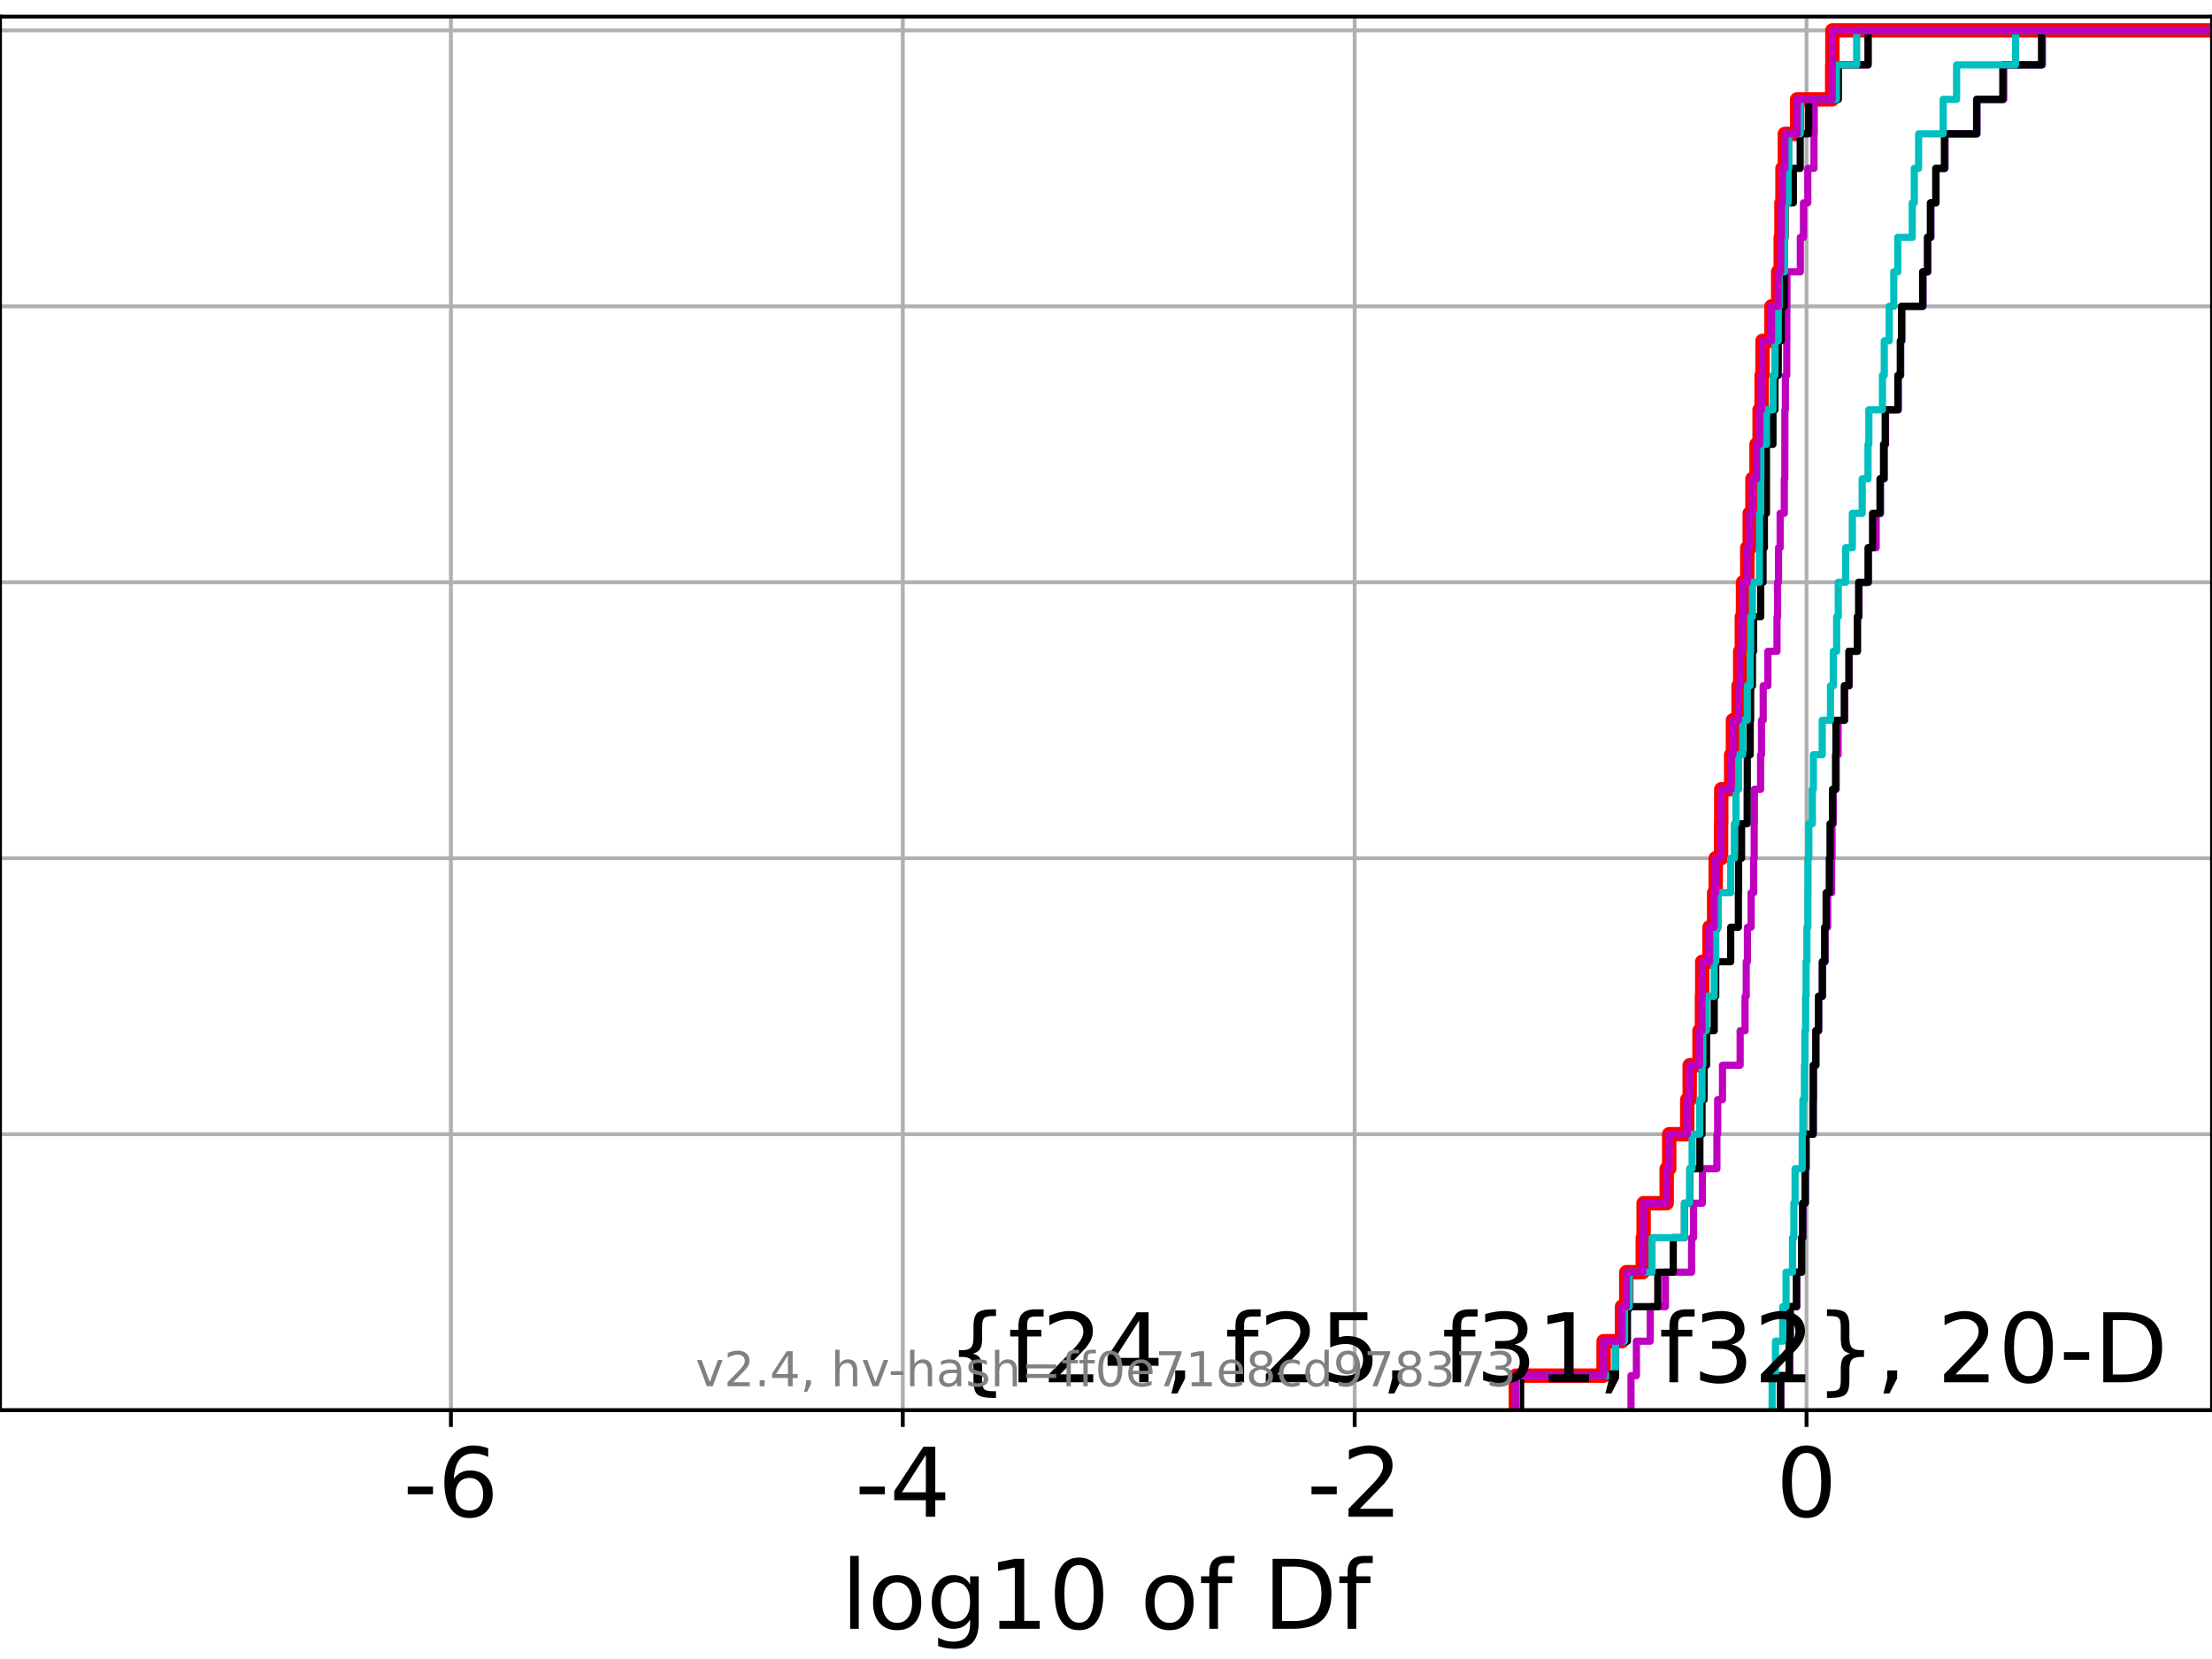 <?xml version="1.0" encoding="utf-8" standalone="no"?>
<!DOCTYPE svg PUBLIC "-//W3C//DTD SVG 1.1//EN"
  "http://www.w3.org/Graphics/SVG/1.1/DTD/svg11.dtd">
<!-- Created with matplotlib (https://matplotlib.org/) -->
<svg height="345.6pt" version="1.1" viewBox="0 0 460.8 345.6" width="460.8pt" xmlns="http://www.w3.org/2000/svg" xmlns:xlink="http://www.w3.org/1999/xlink">
 <defs>
  <style type="text/css">*{stroke-linecap:butt;stroke-linejoin:round;}</style>
 </defs>
 <g id="figure_1">
  <g id="patch_1">
   <path d="M 0 345.6 
L 460.8 345.6 
L 460.8 0 
L 0 0 
z
" style="fill:#ffffff;"/>
  </g>
  <g id="axes_1">
   <g id="patch_2">
    <path d="M 0 293.76 
L 460.8 293.76 
L 460.8 3.456 
L 0 3.456 
z
" style="fill:#ffffff;"/>
   </g>
   <g id="matplotlib.axis_1">
    <g id="xtick_1">
     <g id="line2d_1">
      <path clip-path="url(#p50af930c6c)" d="M 93.932 293.76 
L 93.932 3.456 
" style="fill:none;stroke:#b0b0b0;stroke-linecap:square;stroke-width:0.8;"/>
     </g>
     <g id="line2d_2">
      <defs>
       <path d="M 0 0 
L 0 3.5 
" id="maceb79f047" style="stroke:#000000;stroke-width:0.8;"/>
      </defs>
      <g>
       <use style="stroke:#000000;stroke-width:0.8;" x="93.932" xlink:href="#maceb79f047" y="293.76"/>
      </g>
     </g>
     <g id="text_1">
      <!-- -6 -->
      <g transform="translate(83.962 315.957)scale(0.2 -0.2)">
       <defs>
        <path d="M 4.891 31.391 
L 31.203 31.391 
L 31.203 23.391 
L 4.891 23.391 
z
" id="DejaVuSans-45"/>
        <path d="M 33.016 40.375 
Q 26.375 40.375 22.484 35.828 
Q 18.609 31.297 18.609 23.391 
Q 18.609 15.531 22.484 10.953 
Q 26.375 6.391 33.016 6.391 
Q 39.656 6.391 43.531 10.953 
Q 47.406 15.531 47.406 23.391 
Q 47.406 31.297 43.531 35.828 
Q 39.656 40.375 33.016 40.375 
z
M 52.594 71.297 
L 52.594 62.312 
Q 48.875 64.062 45.094 64.984 
Q 41.312 65.922 37.594 65.922 
Q 27.828 65.922 22.672 59.328 
Q 17.531 52.734 16.797 39.406 
Q 19.672 43.656 24.016 45.922 
Q 28.375 48.188 33.594 48.188 
Q 44.578 48.188 50.953 41.516 
Q 57.328 34.859 57.328 23.391 
Q 57.328 12.156 50.688 5.359 
Q 44.047 -1.422 33.016 -1.422 
Q 20.359 -1.422 13.672 8.266 
Q 6.984 17.969 6.984 36.375 
Q 6.984 53.656 15.188 63.938 
Q 23.391 74.219 37.203 74.219 
Q 40.922 74.219 44.703 73.484 
Q 48.484 72.75 52.594 71.297 
z
" id="DejaVuSans-54"/>
       </defs>
       <use xlink:href="#DejaVuSans-45"/>
       <use x="36.084" xlink:href="#DejaVuSans-54"/>
      </g>
     </g>
    </g>
    <g id="xtick_2">
     <g id="line2d_3">
      <path clip-path="url(#p50af930c6c)" d="M 188.067 293.76 
L 188.067 3.456 
" style="fill:none;stroke:#b0b0b0;stroke-linecap:square;stroke-width:0.8;"/>
     </g>
     <g id="line2d_4">
      <g>
       <use style="stroke:#000000;stroke-width:0.8;" x="188.067" xlink:href="#maceb79f047" y="293.76"/>
      </g>
     </g>
     <g id="text_2">
      <!-- -4 -->
      <g transform="translate(178.097 315.957)scale(0.2 -0.2)">
       <defs>
        <path d="M 37.797 64.312 
L 12.891 25.391 
L 37.797 25.391 
z
M 35.203 72.906 
L 47.609 72.906 
L 47.609 25.391 
L 58.016 25.391 
L 58.016 17.188 
L 47.609 17.188 
L 47.609 0 
L 37.797 0 
L 37.797 17.188 
L 4.891 17.188 
L 4.891 26.703 
z
" id="DejaVuSans-52"/>
       </defs>
       <use xlink:href="#DejaVuSans-45"/>
       <use x="36.084" xlink:href="#DejaVuSans-52"/>
      </g>
     </g>
    </g>
    <g id="xtick_3">
     <g id="line2d_5">
      <path clip-path="url(#p50af930c6c)" d="M 282.202 293.76 
L 282.202 3.456 
" style="fill:none;stroke:#b0b0b0;stroke-linecap:square;stroke-width:0.8;"/>
     </g>
     <g id="line2d_6">
      <g>
       <use style="stroke:#000000;stroke-width:0.8;" x="282.202" xlink:href="#maceb79f047" y="293.76"/>
      </g>
     </g>
     <g id="text_3">
      <!-- -2 -->
      <g transform="translate(272.232 315.957)scale(0.2 -0.2)">
       <defs>
        <path d="M 19.188 8.297 
L 53.609 8.297 
L 53.609 0 
L 7.328 0 
L 7.328 8.297 
Q 12.938 14.109 22.625 23.891 
Q 32.328 33.688 34.812 36.531 
Q 39.547 41.844 41.422 45.531 
Q 43.312 49.219 43.312 52.781 
Q 43.312 58.594 39.234 62.25 
Q 35.156 65.922 28.609 65.922 
Q 23.969 65.922 18.812 64.312 
Q 13.672 62.703 7.812 59.422 
L 7.812 69.391 
Q 13.766 71.781 18.938 73 
Q 24.125 74.219 28.422 74.219 
Q 39.75 74.219 46.484 68.547 
Q 53.219 62.891 53.219 53.422 
Q 53.219 48.922 51.531 44.891 
Q 49.859 40.875 45.406 35.406 
Q 44.188 33.984 37.641 27.219 
Q 31.109 20.453 19.188 8.297 
z
" id="DejaVuSans-50"/>
       </defs>
       <use xlink:href="#DejaVuSans-45"/>
       <use x="36.084" xlink:href="#DejaVuSans-50"/>
      </g>
     </g>
    </g>
    <g id="xtick_4">
     <g id="line2d_7">
      <path clip-path="url(#p50af930c6c)" d="M 376.338 293.76 
L 376.338 3.456 
" style="fill:none;stroke:#b0b0b0;stroke-linecap:square;stroke-width:0.8;"/>
     </g>
     <g id="line2d_8">
      <g>
       <use style="stroke:#000000;stroke-width:0.8;" x="376.338" xlink:href="#maceb79f047" y="293.76"/>
      </g>
     </g>
     <g id="text_4">
      <!-- 0 -->
      <g transform="translate(369.975 315.957)scale(0.2 -0.2)">
       <defs>
        <path d="M 31.781 66.406 
Q 24.172 66.406 20.328 58.906 
Q 16.5 51.422 16.5 36.375 
Q 16.5 21.391 20.328 13.891 
Q 24.172 6.391 31.781 6.391 
Q 39.453 6.391 43.281 13.891 
Q 47.125 21.391 47.125 36.375 
Q 47.125 51.422 43.281 58.906 
Q 39.453 66.406 31.781 66.406 
z
M 31.781 74.219 
Q 44.047 74.219 50.516 64.516 
Q 56.984 54.828 56.984 36.375 
Q 56.984 17.969 50.516 8.266 
Q 44.047 -1.422 31.781 -1.422 
Q 19.531 -1.422 13.062 8.266 
Q 6.594 17.969 6.594 36.375 
Q 6.594 54.828 13.062 64.516 
Q 19.531 74.219 31.781 74.219 
z
" id="DejaVuSans-48"/>
       </defs>
       <use xlink:href="#DejaVuSans-48"/>
      </g>
     </g>
    </g>
    <g id="text_5">
     <!-- log10 of Df -->
     <g transform="translate(175.214 339.313)scale(0.2 -0.2)">
      <defs>
       <path d="M 9.422 75.984 
L 18.406 75.984 
L 18.406 0 
L 9.422 0 
z
" id="DejaVuSans-108"/>
       <path d="M 30.609 48.391 
Q 23.391 48.391 19.188 42.75 
Q 14.984 37.109 14.984 27.297 
Q 14.984 17.484 19.156 11.844 
Q 23.344 6.203 30.609 6.203 
Q 37.797 6.203 41.984 11.859 
Q 46.188 17.531 46.188 27.297 
Q 46.188 37.016 41.984 42.703 
Q 37.797 48.391 30.609 48.391 
z
M 30.609 56 
Q 42.328 56 49.016 48.375 
Q 55.719 40.766 55.719 27.297 
Q 55.719 13.875 49.016 6.219 
Q 42.328 -1.422 30.609 -1.422 
Q 18.844 -1.422 12.172 6.219 
Q 5.516 13.875 5.516 27.297 
Q 5.516 40.766 12.172 48.375 
Q 18.844 56 30.609 56 
z
" id="DejaVuSans-111"/>
       <path d="M 45.406 27.984 
Q 45.406 37.75 41.375 43.109 
Q 37.359 48.484 30.078 48.484 
Q 22.859 48.484 18.828 43.109 
Q 14.797 37.75 14.797 27.984 
Q 14.797 18.266 18.828 12.891 
Q 22.859 7.516 30.078 7.516 
Q 37.359 7.516 41.375 12.891 
Q 45.406 18.266 45.406 27.984 
z
M 54.391 6.781 
Q 54.391 -7.172 48.188 -13.984 
Q 42 -20.797 29.203 -20.797 
Q 24.469 -20.797 20.266 -20.094 
Q 16.062 -19.391 12.109 -17.922 
L 12.109 -9.188 
Q 16.062 -11.328 19.922 -12.344 
Q 23.781 -13.375 27.781 -13.375 
Q 36.625 -13.375 41.016 -8.766 
Q 45.406 -4.156 45.406 5.172 
L 45.406 9.625 
Q 42.625 4.781 38.281 2.391 
Q 33.938 0 27.875 0 
Q 17.828 0 11.672 7.656 
Q 5.516 15.328 5.516 27.984 
Q 5.516 40.672 11.672 48.328 
Q 17.828 56 27.875 56 
Q 33.938 56 38.281 53.609 
Q 42.625 51.219 45.406 46.391 
L 45.406 54.688 
L 54.391 54.688 
z
" id="DejaVuSans-103"/>
       <path d="M 12.406 8.297 
L 28.516 8.297 
L 28.516 63.922 
L 10.984 60.406 
L 10.984 69.391 
L 28.422 72.906 
L 38.281 72.906 
L 38.281 8.297 
L 54.391 8.297 
L 54.391 0 
L 12.406 0 
z
" id="DejaVuSans-49"/>
       <path id="DejaVuSans-32"/>
       <path d="M 37.109 75.984 
L 37.109 68.5 
L 28.516 68.5 
Q 23.688 68.5 21.797 66.547 
Q 19.922 64.594 19.922 59.516 
L 19.922 54.688 
L 34.719 54.688 
L 34.719 47.703 
L 19.922 47.703 
L 19.922 0 
L 10.891 0 
L 10.891 47.703 
L 2.297 47.703 
L 2.297 54.688 
L 10.891 54.688 
L 10.891 58.5 
Q 10.891 67.625 15.141 71.797 
Q 19.391 75.984 28.609 75.984 
z
" id="DejaVuSans-102"/>
       <path d="M 19.672 64.797 
L 19.672 8.109 
L 31.594 8.109 
Q 46.688 8.109 53.688 14.938 
Q 60.688 21.781 60.688 36.531 
Q 60.688 51.172 53.688 57.984 
Q 46.688 64.797 31.594 64.797 
z
M 9.812 72.906 
L 30.078 72.906 
Q 51.266 72.906 61.172 64.094 
Q 71.094 55.281 71.094 36.531 
Q 71.094 17.672 61.125 8.828 
Q 51.172 0 30.078 0 
L 9.812 0 
z
" id="DejaVuSans-68"/>
      </defs>
      <use xlink:href="#DejaVuSans-108"/>
      <use x="27.783" xlink:href="#DejaVuSans-111"/>
      <use x="88.965" xlink:href="#DejaVuSans-103"/>
      <use x="152.441" xlink:href="#DejaVuSans-49"/>
      <use x="216.064" xlink:href="#DejaVuSans-48"/>
      <use x="279.688" xlink:href="#DejaVuSans-32"/>
      <use x="311.475" xlink:href="#DejaVuSans-111"/>
      <use x="372.656" xlink:href="#DejaVuSans-102"/>
      <use x="407.861" xlink:href="#DejaVuSans-32"/>
      <use x="439.648" xlink:href="#DejaVuSans-68"/>
      <use x="516.65" xlink:href="#DejaVuSans-102"/>
     </g>
    </g>
   </g>
   <g id="matplotlib.axis_2">
    <g id="ytick_1">
     <g id="line2d_9">
      <path clip-path="url(#p50af930c6c)" d="M 0 293.76 
L 460.8 293.76 
" style="fill:none;stroke:#b0b0b0;stroke-linecap:square;stroke-width:0.8;"/>
     </g>
     <g id="line2d_10">
      <defs>
       <path d="M 0 0 
L -3.5 0 
" id="m7fcc8eea9e" style="stroke:#000000;stroke-width:0.8;"/>
      </defs>
      <g>
       <use style="stroke:#000000;stroke-width:0.8;" x="0" xlink:href="#m7fcc8eea9e" y="293.76"/>
      </g>
     </g>
    </g>
    <g id="ytick_2">
     <g id="line2d_11">
      <path clip-path="url(#p50af930c6c)" d="M 0 236.274 
L 460.8 236.274 
" style="fill:none;stroke:#b0b0b0;stroke-linecap:square;stroke-width:0.8;"/>
     </g>
     <g id="line2d_12">
      <g>
       <use style="stroke:#000000;stroke-width:0.8;" x="0" xlink:href="#m7fcc8eea9e" y="236.274"/>
      </g>
     </g>
    </g>
    <g id="ytick_3">
     <g id="line2d_13">
      <path clip-path="url(#p50af930c6c)" d="M 0 178.788 
L 460.8 178.788 
" style="fill:none;stroke:#b0b0b0;stroke-linecap:square;stroke-width:0.8;"/>
     </g>
     <g id="line2d_14">
      <g>
       <use style="stroke:#000000;stroke-width:0.8;" x="0" xlink:href="#m7fcc8eea9e" y="178.788"/>
      </g>
     </g>
    </g>
    <g id="ytick_4">
     <g id="line2d_15">
      <path clip-path="url(#p50af930c6c)" d="M 0 121.302 
L 460.8 121.302 
" style="fill:none;stroke:#b0b0b0;stroke-linecap:square;stroke-width:0.8;"/>
     </g>
     <g id="line2d_16">
      <g>
       <use style="stroke:#000000;stroke-width:0.8;" x="0" xlink:href="#m7fcc8eea9e" y="121.302"/>
      </g>
     </g>
    </g>
    <g id="ytick_5">
     <g id="line2d_17">
      <path clip-path="url(#p50af930c6c)" d="M 0 63.816 
L 460.8 63.816 
" style="fill:none;stroke:#b0b0b0;stroke-linecap:square;stroke-width:0.8;"/>
     </g>
     <g id="line2d_18">
      <g>
       <use style="stroke:#000000;stroke-width:0.8;" x="0" xlink:href="#m7fcc8eea9e" y="63.816"/>
      </g>
     </g>
    </g>
    <g id="ytick_6">
     <g id="line2d_19">
      <path clip-path="url(#p50af930c6c)" d="M 0 6.33 
L 460.8 6.33 
" style="fill:none;stroke:#b0b0b0;stroke-linecap:square;stroke-width:0.8;"/>
     </g>
     <g id="line2d_20">
      <g>
       <use style="stroke:#000000;stroke-width:0.8;" x="0" xlink:href="#m7fcc8eea9e" y="6.33"/>
      </g>
     </g>
    </g>
   </g>
   <g id="line2d_21">
    <path clip-path="url(#p50af930c6c)" d="M 315.786 293.76 
L 315.786 286.574 
L 334.061 286.574 
L 334.061 279.389 
L 337.885 279.389 
L 337.885 272.203 
L 338.792 272.203 
L 338.792 265.017 
L 342.221 265.017 
L 342.221 257.831 
L 342.392 257.831 
L 342.392 250.646 
L 347.202 250.646 
L 347.202 243.46 
L 347.722 243.46 
L 347.722 236.274 
L 351.483 236.274 
L 351.483 229.088 
L 351.992 229.088 
L 351.992 221.903 
L 354.036 221.903 
L 354.036 214.717 
L 354.546 214.717 
L 354.546 207.531 
L 354.607 207.531 
L 354.607 200.345 
L 356.125 200.345 
L 356.125 193.16 
L 357.085 193.16 
L 357.085 185.974 
L 357.408 185.974 
L 357.408 178.788 
L 358.523 178.788 
L 358.523 171.602 
L 358.569 171.602 
L 358.569 164.417 
L 360.632 164.417 
L 360.632 157.231 
L 360.998 157.231 
L 360.998 150.045 
L 362.17 150.045 
L 362.17 142.859 
L 362.514 142.859 
L 362.514 135.674 
L 362.854 135.674 
L 362.854 128.488 
L 363.1 128.488 
L 363.1 121.302 
L 363.988 121.302 
L 363.988 114.116 
L 364.5 114.116 
L 364.5 106.931 
L 365.064 106.931 
L 365.064 99.745 
L 365.918 99.745 
L 365.918 92.559 
L 366.554 92.559 
L 366.554 85.373 
L 366.971 85.373 
L 366.971 78.188 
L 367.162 78.188 
L 367.162 71.002 
L 369.03 71.002 
L 369.03 63.816 
L 370.427 63.816 
L 370.427 56.63 
L 370.954 56.63 
L 370.954 49.445 
L 371.11 49.445 
L 371.11 42.259 
L 371.32 42.259 
L 371.32 35.073 
L 371.822 35.073 
L 371.822 27.888 
L 374.369 27.888 
L 374.369 20.702 
L 381.679 20.702 
L 381.679 13.516 
L 381.721 13.516 
L 381.721 6.33 
L 381.721 6.33 
L 381.721 6.33 
L 460.8 6.33 
" style="fill:none;stroke:#ff0000;stroke-linecap:square;stroke-width:3;"/>
   </g>
   <g id="line2d_22">
    <path clip-path="url(#p50af930c6c)" d="M 370.987 293.76 
L 370.987 286.574 
L 372.819 286.574 
L 372.819 279.389 
L 372.972 279.389 
L 372.972 272.203 
L 374.305 272.203 
L 374.305 265.017 
L 375.316 265.017 
L 375.316 257.831 
L 375.559 257.831 
L 375.559 250.646 
L 376.092 250.646 
L 376.092 243.46 
L 376.234 243.46 
L 376.234 236.274 
L 377.749 236.274 
L 377.749 229.088 
L 377.755 229.088 
L 377.755 221.903 
L 378.276 221.903 
L 378.276 214.717 
L 378.843 214.717 
L 378.843 207.531 
L 379.668 207.531 
L 379.668 200.345 
L 380.185 200.345 
L 380.185 193.16 
L 380.698 193.16 
L 380.698 185.974 
L 381.549 185.974 
L 381.549 178.788 
L 381.611 178.788 
L 381.611 171.602 
L 381.885 171.602 
L 381.885 164.417 
L 382.496 164.417 
L 382.496 157.231 
L 382.882 157.231 
L 382.882 150.045 
L 384.288 150.045 
L 384.288 142.859 
L 385.217 142.859 
L 385.217 135.674 
L 386.942 135.674 
L 386.942 128.488 
L 387.255 128.488 
L 387.255 121.302 
L 389.25 121.302 
L 389.25 114.116 
L 390.808 114.116 
L 390.808 106.931 
L 391.732 106.931 
L 391.732 99.745 
L 392.559 99.745 
L 392.559 92.559 
L 392.786 92.559 
L 392.786 85.373 
L 395.454 85.373 
L 395.454 78.188 
L 395.941 78.188 
L 395.941 71.002 
L 396.182 71.002 
L 396.182 63.816 
L 400.601 63.816 
L 400.601 56.63 
L 401.611 56.63 
L 401.611 49.445 
L 402.24 49.445 
L 402.24 42.259 
L 403.31 42.259 
L 403.31 35.073 
L 405.173 35.073 
L 405.173 27.888 
L 411.841 27.888 
L 411.841 20.702 
L 417.394 20.702 
L 417.394 13.516 
L 425.454 13.516 
L 425.454 6.33 
L 425.454 6.33 
L 425.454 6.33 
L 460.8 6.33 
" style="fill:none;stroke:#00bfbf;stroke-linecap:square;stroke-width:1.5;"/>
   </g>
   <g id="line2d_23">
    <path clip-path="url(#p50af930c6c)" d="M 370.987 293.76 
L 370.987 286.574 
L 372.819 286.574 
L 372.819 279.389 
L 372.972 279.389 
L 372.972 272.203 
L 374.305 272.203 
L 374.305 265.017 
L 375.316 265.017 
L 375.316 257.831 
L 375.559 257.831 
L 375.559 250.646 
L 376.092 250.646 
L 376.092 243.46 
L 376.234 243.46 
L 376.234 236.274 
L 377.749 236.274 
L 377.749 229.088 
L 377.755 229.088 
L 377.755 221.903 
L 378.276 221.903 
L 378.276 214.717 
L 378.843 214.717 
L 378.843 207.531 
L 379.668 207.531 
L 379.668 200.345 
L 380.185 200.345 
L 380.185 193.16 
L 380.698 193.16 
L 380.698 185.974 
L 381.549 185.974 
L 381.549 178.788 
L 381.611 178.788 
L 381.611 171.602 
L 381.885 171.602 
L 381.885 164.417 
L 382.496 164.417 
L 382.496 157.231 
L 382.882 157.231 
L 382.882 150.045 
L 384.288 150.045 
L 384.288 142.859 
L 385.217 142.859 
L 385.217 135.674 
L 386.942 135.674 
L 386.942 128.488 
L 387.255 128.488 
L 387.255 121.302 
L 389.25 121.302 
L 389.25 114.116 
L 390.808 114.116 
L 390.808 106.931 
L 391.732 106.931 
L 391.732 99.745 
L 392.559 99.745 
L 392.559 92.559 
L 392.786 92.559 
L 392.786 85.373 
L 395.454 85.373 
L 395.454 78.188 
L 395.941 78.188 
L 395.941 71.002 
L 396.182 71.002 
L 396.182 63.816 
L 400.601 63.816 
L 400.601 56.63 
L 401.611 56.63 
L 401.611 49.445 
L 402.24 49.445 
L 402.24 42.259 
L 403.31 42.259 
L 403.31 35.073 
L 405.173 35.073 
L 405.173 27.888 
L 411.841 27.888 
L 411.841 20.702 
L 417.394 20.702 
L 417.394 13.516 
L 425.454 13.516 
L 425.454 6.33 
L 425.454 6.33 
L 425.454 6.33 
L 460.8 6.33 
" style="fill:none;stroke:#bf00bf;stroke-linecap:square;stroke-width:1.5;"/>
   </g>
   <g id="line2d_24">
    <path clip-path="url(#p50af930c6c)" d="M 370.912 293.76 
L 370.912 286.574 
L 372.728 286.574 
L 372.728 279.389 
L 372.862 279.389 
L 372.862 272.203 
L 374.226 272.203 
L 374.226 265.017 
L 375.296 265.017 
L 375.296 257.831 
L 375.526 257.831 
L 375.526 250.646 
L 376.055 250.646 
L 376.055 243.46 
L 376.22 243.46 
L 376.22 236.274 
L 377.691 236.274 
L 377.691 229.088 
L 377.741 229.088 
L 377.741 221.903 
L 378.262 221.903 
L 378.262 214.717 
L 378.835 214.717 
L 378.835 207.531 
L 379.623 207.531 
L 379.623 200.345 
L 380.114 200.345 
L 380.114 193.16 
L 380.418 193.16 
L 380.418 185.974 
L 381.078 185.974 
L 381.078 178.788 
L 381.228 178.788 
L 381.228 171.602 
L 381.746 171.602 
L 381.746 164.417 
L 382.379 164.417 
L 382.379 157.231 
L 382.461 157.231 
L 382.461 150.045 
L 384.208 150.045 
L 384.208 142.859 
L 385.155 142.859 
L 385.155 135.674 
L 386.909 135.674 
L 386.909 128.488 
L 387.192 128.488 
L 387.192 121.302 
L 389.159 121.302 
L 389.159 114.116 
L 390.089 114.116 
L 390.089 106.931 
L 391.637 106.931 
L 391.637 99.745 
L 392.375 99.745 
L 392.375 92.559 
L 392.735 92.559 
L 392.735 85.373 
L 395.354 85.373 
L 395.354 78.188 
L 395.869 78.188 
L 395.869 71.002 
L 396.119 71.002 
L 396.119 63.816 
L 400.519 63.816 
L 400.519 56.63 
L 401.524 56.63 
L 401.524 49.445 
L 402.132 49.445 
L 402.132 42.259 
L 403.253 42.259 
L 403.253 35.073 
L 405.056 35.073 
L 405.056 27.888 
L 411.763 27.888 
L 411.763 20.702 
L 417.224 20.702 
L 417.224 13.516 
L 425.288 13.516 
L 425.288 6.33 
L 425.288 6.33 
L 425.288 6.33 
L 460.8 6.33 
" style="fill:none;stroke:#000000;stroke-linecap:square;stroke-width:1.5;"/>
   </g>
   <g id="line2d_25">
    <path clip-path="url(#p50af930c6c)" d="M 369.164 293.76 
L 369.164 286.574 
L 369.867 286.574 
L 369.867 279.389 
L 371.373 279.389 
L 371.373 272.203 
L 372.067 272.203 
L 372.067 265.017 
L 373.412 265.017 
L 373.412 257.831 
L 373.693 257.831 
L 373.693 250.646 
L 373.953 250.646 
L 373.953 243.46 
L 375.433 243.46 
L 375.433 236.274 
L 375.575 236.274 
L 375.575 229.088 
L 375.903 229.088 
L 375.903 221.903 
L 375.995 221.903 
L 375.995 214.717 
L 376.134 214.717 
L 376.134 207.531 
L 376.244 207.531 
L 376.244 200.345 
L 376.414 200.345 
L 376.414 193.16 
L 376.616 193.16 
L 376.616 185.974 
L 376.629 185.974 
L 376.629 178.788 
L 376.815 178.788 
L 376.815 171.602 
L 377.536 171.602 
L 377.536 164.417 
L 377.756 164.417 
L 377.756 157.231 
L 379.603 157.231 
L 379.603 150.045 
L 381.324 150.045 
L 381.324 142.859 
L 381.911 142.859 
L 381.911 135.674 
L 382.611 135.674 
L 382.611 128.488 
L 382.943 128.488 
L 382.943 121.302 
L 384.472 121.302 
L 384.472 114.116 
L 385.876 114.116 
L 385.876 106.931 
L 387.93 106.931 
L 387.93 99.745 
L 389.139 99.745 
L 389.139 92.559 
L 389.315 92.559 
L 389.315 85.373 
L 392.146 85.373 
L 392.146 78.188 
L 392.527 78.188 
L 392.527 71.002 
L 393.565 71.002 
L 393.565 63.816 
L 394.508 63.816 
L 394.508 56.63 
L 395.337 56.63 
L 395.337 49.445 
L 398.355 49.445 
L 398.355 42.259 
L 398.783 42.259 
L 398.783 35.073 
L 399.676 35.073 
L 399.676 27.888 
L 404.799 27.888 
L 404.799 20.702 
L 407.593 20.702 
L 407.593 13.516 
L 419.876 13.516 
L 419.876 6.33 
L 419.876 6.33 
L 419.876 6.33 
L 460.8 6.33 
" style="fill:none;stroke:#00bfbf;stroke-linecap:square;stroke-width:1.5;"/>
   </g>
   <g id="line2d_26">
    <path clip-path="url(#p50af930c6c)" d="M 339.769 293.76 
L 339.769 286.574 
L 340.892 286.574 
L 340.892 279.389 
L 343.777 279.389 
L 343.777 272.203 
L 346.94 272.203 
L 346.94 265.017 
L 352.395 265.017 
L 352.395 257.831 
L 352.793 257.831 
L 352.793 250.646 
L 354.64 250.646 
L 354.64 243.46 
L 357.662 243.46 
L 357.662 236.274 
L 357.82 236.274 
L 357.82 229.088 
L 358.821 229.088 
L 358.821 221.903 
L 362.503 221.903 
L 362.503 214.717 
L 363.529 214.717 
L 363.529 207.531 
L 363.772 207.531 
L 363.772 200.345 
L 364.023 200.345 
L 364.023 193.16 
L 364.792 193.16 
L 364.792 185.974 
L 365.328 185.974 
L 365.328 178.788 
L 365.431 178.788 
L 365.431 171.602 
L 365.466 171.602 
L 365.466 164.417 
L 366.764 164.417 
L 366.764 157.231 
L 366.952 157.231 
L 366.952 150.045 
L 367.304 150.045 
L 367.304 142.859 
L 368.283 142.859 
L 368.283 135.674 
L 370.188 135.674 
L 370.188 128.488 
L 370.297 128.488 
L 370.297 121.302 
L 370.494 121.302 
L 370.494 114.116 
L 370.837 114.116 
L 370.837 106.931 
L 371.703 106.931 
L 371.703 99.745 
L 371.814 99.745 
L 371.814 92.559 
L 371.822 92.559 
L 371.822 85.373 
L 371.926 85.373 
L 371.926 78.188 
L 372.215 78.188 
L 372.215 71.002 
L 372.234 71.002 
L 372.234 63.816 
L 372.247 63.816 
L 372.247 56.63 
L 375.047 56.63 
L 375.047 49.445 
L 375.699 49.445 
L 375.699 42.259 
L 376.595 42.259 
L 376.595 35.073 
L 377.887 35.073 
L 377.887 27.888 
L 377.94 27.888 
L 377.94 20.702 
L 382.94 20.702 
L 382.94 13.516 
L 389.16 13.516 
L 389.16 6.33 
L 389.16 6.33 
L 389.16 6.33 
L 460.8 6.33 
" style="fill:none;stroke:#bf00bf;stroke-linecap:square;stroke-width:1.5;"/>
   </g>
   <g id="line2d_27">
    <path clip-path="url(#p50af930c6c)" d="M 316.778 293.76 
L 316.778 286.574 
L 336.533 286.574 
L 336.533 279.389 
L 339.025 279.389 
L 339.025 272.203 
L 345.35 272.203 
L 345.35 265.017 
L 348.569 265.017 
L 348.569 257.831 
L 350.914 257.831 
L 350.914 250.646 
L 352.04 250.646 
L 352.04 243.46 
L 354.119 243.46 
L 354.119 236.274 
L 354.561 236.274 
L 354.561 229.088 
L 354.987 229.088 
L 354.987 221.903 
L 355.511 221.903 
L 355.511 214.717 
L 357.103 214.717 
L 357.103 207.531 
L 357.416 207.531 
L 357.416 200.345 
L 360.538 200.345 
L 360.538 193.16 
L 362.137 193.16 
L 362.137 185.974 
L 362.18 185.974 
L 362.18 178.788 
L 362.803 178.788 
L 362.803 171.602 
L 363.967 171.602 
L 363.967 164.417 
L 363.99 164.417 
L 363.99 157.231 
L 364.601 157.231 
L 364.601 150.045 
L 364.691 150.045 
L 364.691 142.859 
L 365.069 142.859 
L 365.069 135.674 
L 365.314 135.674 
L 365.314 128.488 
L 366.788 128.488 
L 366.788 121.302 
L 367.27 121.302 
L 367.27 114.116 
L 367.557 114.116 
L 367.557 106.931 
L 367.984 106.931 
L 367.984 99.745 
L 367.984 99.745 
L 367.984 92.559 
L 369.34 92.559 
L 369.34 85.373 
L 369.757 85.373 
L 369.757 78.188 
L 370.438 78.188 
L 370.438 71.002 
L 371.077 71.002 
L 371.077 63.816 
L 371.693 63.816 
L 371.693 56.63 
L 371.751 56.63 
L 371.751 49.445 
L 371.822 49.445 
L 371.822 42.259 
L 373.59 42.259 
L 373.59 35.073 
L 375.019 35.073 
L 375.019 27.888 
L 376.774 27.888 
L 376.774 20.702 
L 382.94 20.702 
L 382.94 13.516 
L 389.16 13.516 
L 389.16 6.33 
L 389.16 6.33 
L 389.16 6.33 
L 460.8 6.33 
" style="fill:none;stroke:#000000;stroke-linecap:square;stroke-width:1.5;"/>
   </g>
   <g id="line2d_28">
    <path clip-path="url(#p50af930c6c)" d="M 315.912 293.76 
L 315.912 286.574 
L 336.533 286.574 
L 336.533 279.389 
L 338.417 279.389 
L 338.417 272.203 
L 339.408 272.203 
L 339.408 265.017 
L 344.14 265.017 
L 344.14 257.831 
L 350.912 257.831 
L 350.912 250.646 
L 352.006 250.646 
L 352.006 243.46 
L 352.5 243.46 
L 352.5 236.274 
L 354.085 236.274 
L 354.085 229.088 
L 354.558 229.088 
L 354.558 221.903 
L 354.723 221.903 
L 354.723 214.717 
L 355.481 214.717 
L 355.481 207.531 
L 357.103 207.531 
L 357.103 200.345 
L 357.411 200.345 
L 357.411 193.16 
L 357.914 193.16 
L 357.914 185.974 
L 360.537 185.974 
L 360.537 178.788 
L 361.31 178.788 
L 361.31 171.602 
L 361.633 171.602 
L 361.633 164.417 
L 362.178 164.417 
L 362.178 157.231 
L 363.034 157.231 
L 363.034 150.045 
L 363.989 150.045 
L 363.989 142.859 
L 364.601 142.859 
L 364.601 135.674 
L 364.691 135.674 
L 364.691 128.488 
L 365.068 128.488 
L 365.068 121.302 
L 366.521 121.302 
L 366.521 114.116 
L 366.544 114.116 
L 366.544 106.931 
L 366.788 106.931 
L 366.788 99.745 
L 366.817 99.745 
L 366.817 92.559 
L 367.984 92.559 
L 367.984 85.373 
L 369.34 85.373 
L 369.34 78.188 
L 369.757 78.188 
L 369.757 71.002 
L 370.438 71.002 
L 370.438 63.816 
L 370.634 63.816 
L 370.634 56.63 
L 371.751 56.63 
L 371.751 49.445 
L 371.822 49.445 
L 371.822 42.259 
L 372.486 42.259 
L 372.486 35.073 
L 372.633 35.073 
L 372.633 27.888 
L 375.019 27.888 
L 375.019 20.702 
L 382.568 20.702 
L 382.568 13.516 
L 386.782 13.516 
L 386.782 6.33 
L 386.782 6.33 
L 386.782 6.33 
L 460.8 6.33 
" style="fill:none;stroke:#00bfbf;stroke-linecap:square;stroke-width:1.5;"/>
   </g>
   <g id="line2d_29">
    <path clip-path="url(#p50af930c6c)" d="M 315.786 293.76 
L 315.786 286.574 
L 334.061 286.574 
L 334.061 279.389 
L 337.885 279.389 
L 337.885 272.203 
L 338.792 272.203 
L 338.792 265.017 
L 342.221 265.017 
L 342.221 257.831 
L 342.392 257.831 
L 342.392 250.646 
L 347.202 250.646 
L 347.202 243.46 
L 347.722 243.46 
L 347.722 236.274 
L 351.483 236.274 
L 351.483 229.088 
L 351.992 229.088 
L 351.992 221.903 
L 354.036 221.903 
L 354.036 214.717 
L 354.546 214.717 
L 354.546 207.531 
L 354.607 207.531 
L 354.607 200.345 
L 356.125 200.345 
L 356.125 193.16 
L 357.085 193.16 
L 357.085 185.974 
L 357.408 185.974 
L 357.408 178.788 
L 358.523 178.788 
L 358.523 171.602 
L 358.569 171.602 
L 358.569 164.417 
L 360.632 164.417 
L 360.632 157.231 
L 360.998 157.231 
L 360.998 150.045 
L 362.17 150.045 
L 362.17 142.859 
L 362.514 142.859 
L 362.514 135.674 
L 362.854 135.674 
L 362.854 128.488 
L 363.1 128.488 
L 363.1 121.302 
L 363.988 121.302 
L 363.988 114.116 
L 364.5 114.116 
L 364.5 106.931 
L 365.064 106.931 
L 365.064 99.745 
L 365.918 99.745 
L 365.918 92.559 
L 366.554 92.559 
L 366.554 85.373 
L 366.971 85.373 
L 366.971 78.188 
L 367.162 78.188 
L 367.162 71.002 
L 369.03 71.002 
L 369.03 63.816 
L 370.427 63.816 
L 370.427 56.63 
L 370.954 56.63 
L 370.954 49.445 
L 371.11 49.445 
L 371.11 42.259 
L 371.32 42.259 
L 371.32 35.073 
L 371.822 35.073 
L 371.822 27.888 
L 374.369 27.888 
L 374.369 20.702 
L 381.679 20.702 
L 381.679 13.516 
L 381.721 13.516 
L 381.721 6.33 
L 381.721 6.33 
L 381.721 6.33 
L 460.8 6.33 
" style="fill:none;stroke:#bf00bf;stroke-linecap:square;stroke-width:1.5;"/>
   </g>
   <g id="patch_3">
    <path d="M 0 293.76 
L 0 3.456 
" style="fill:none;stroke:#000000;stroke-linecap:square;stroke-linejoin:miter;stroke-width:0.8;"/>
   </g>
   <g id="patch_4">
    <path d="M 460.8 293.76 
L 460.8 3.456 
" style="fill:none;stroke:#000000;stroke-linecap:square;stroke-linejoin:miter;stroke-width:0.8;"/>
   </g>
   <g id="patch_5">
    <path d="M -0 293.76 
L 460.8 293.76 
" style="fill:none;stroke:#000000;stroke-linecap:square;stroke-linejoin:miter;stroke-width:0.8;"/>
   </g>
   <g id="patch_6">
    <path d="M -0 3.456 
L 460.8 3.456 
" style="fill:none;stroke:#000000;stroke-linecap:square;stroke-linejoin:miter;stroke-width:0.8;"/>
   </g>
   <g id="text_6">
    <!-- {f24, f25, f31, f32}, 20-D -->
    <g transform="translate(197.256 287.954)scale(0.2 -0.2)">
     <defs>
      <path d="M 51.125 -9.281 
L 51.125 -16.312 
L 48.094 -16.312 
Q 35.938 -16.312 31.812 -12.688 
Q 27.688 -9.078 27.688 1.703 
L 27.688 13.375 
Q 27.688 20.75 25.047 23.578 
Q 22.406 26.422 15.484 26.422 
L 12.5 26.422 
L 12.5 33.406 
L 15.484 33.406 
Q 22.469 33.406 25.078 36.203 
Q 27.688 39.016 27.688 46.297 
L 27.688 58.016 
Q 27.688 68.797 31.812 72.391 
Q 35.938 75.984 48.094 75.984 
L 51.125 75.984 
L 51.125 69 
L 47.797 69 
Q 40.922 69 38.812 66.844 
Q 36.719 64.703 36.719 57.812 
L 36.719 45.703 
Q 36.719 38.031 34.5 34.562 
Q 32.281 31.109 26.906 29.891 
Q 32.328 28.562 34.516 25.094 
Q 36.719 21.625 36.719 14.016 
L 36.719 1.906 
Q 36.719 -4.984 38.812 -7.125 
Q 40.922 -9.281 47.797 -9.281 
z
" id="DejaVuSans-123"/>
      <path d="M 11.719 12.406 
L 22.016 12.406 
L 22.016 4 
L 14.016 -11.625 
L 7.719 -11.625 
L 11.719 4 
z
" id="DejaVuSans-44"/>
      <path d="M 10.797 72.906 
L 49.516 72.906 
L 49.516 64.594 
L 19.828 64.594 
L 19.828 46.734 
Q 21.969 47.469 24.109 47.828 
Q 26.266 48.188 28.422 48.188 
Q 40.625 48.188 47.75 41.5 
Q 54.891 34.812 54.891 23.391 
Q 54.891 11.625 47.562 5.094 
Q 40.234 -1.422 26.906 -1.422 
Q 22.312 -1.422 17.547 -0.641 
Q 12.797 0.141 7.719 1.703 
L 7.719 11.625 
Q 12.109 9.234 16.797 8.062 
Q 21.484 6.891 26.703 6.891 
Q 35.156 6.891 40.078 11.328 
Q 45.016 15.766 45.016 23.391 
Q 45.016 31 40.078 35.438 
Q 35.156 39.891 26.703 39.891 
Q 22.75 39.891 18.812 39.016 
Q 14.891 38.141 10.797 36.281 
z
" id="DejaVuSans-53"/>
      <path d="M 40.578 39.312 
Q 47.656 37.797 51.625 33 
Q 55.609 28.219 55.609 21.188 
Q 55.609 10.406 48.188 4.484 
Q 40.766 -1.422 27.094 -1.422 
Q 22.516 -1.422 17.656 -0.516 
Q 12.797 0.391 7.625 2.203 
L 7.625 11.719 
Q 11.719 9.328 16.594 8.109 
Q 21.484 6.891 26.812 6.891 
Q 36.078 6.891 40.938 10.547 
Q 45.797 14.203 45.797 21.188 
Q 45.797 27.641 41.281 31.266 
Q 36.766 34.906 28.719 34.906 
L 20.219 34.906 
L 20.219 43.016 
L 29.109 43.016 
Q 36.375 43.016 40.234 45.922 
Q 44.094 48.828 44.094 54.297 
Q 44.094 59.906 40.109 62.906 
Q 36.141 65.922 28.719 65.922 
Q 24.656 65.922 20.016 65.031 
Q 15.375 64.156 9.812 62.312 
L 9.812 71.094 
Q 15.438 72.656 20.344 73.438 
Q 25.25 74.219 29.594 74.219 
Q 40.828 74.219 47.359 69.109 
Q 53.906 64.016 53.906 55.328 
Q 53.906 49.266 50.438 45.094 
Q 46.969 40.922 40.578 39.312 
z
" id="DejaVuSans-51"/>
      <path d="M 12.5 -9.281 
L 15.922 -9.281 
Q 22.75 -9.281 24.828 -7.172 
Q 26.906 -5.078 26.906 1.906 
L 26.906 14.016 
Q 26.906 21.625 29.094 25.094 
Q 31.297 28.562 36.719 29.891 
Q 31.297 31.109 29.094 34.562 
Q 26.906 38.031 26.906 45.703 
L 26.906 57.812 
Q 26.906 64.75 24.828 66.875 
Q 22.75 69 15.922 69 
L 12.5 69 
L 12.5 75.984 
L 15.578 75.984 
Q 27.734 75.984 31.812 72.391 
Q 35.891 68.797 35.891 58.016 
L 35.891 46.297 
Q 35.891 39.016 38.516 36.203 
Q 41.156 33.406 48.094 33.406 
L 51.125 33.406 
L 51.125 26.422 
L 48.094 26.422 
Q 41.156 26.422 38.516 23.578 
Q 35.891 20.75 35.891 13.375 
L 35.891 1.703 
Q 35.891 -9.078 31.812 -12.688 
Q 27.734 -16.312 15.578 -16.312 
L 12.5 -16.312 
z
" id="DejaVuSans-125"/>
     </defs>
     <use xlink:href="#DejaVuSans-123"/>
     <use x="63.623" xlink:href="#DejaVuSans-102"/>
     <use x="98.828" xlink:href="#DejaVuSans-50"/>
     <use x="162.451" xlink:href="#DejaVuSans-52"/>
     <use x="226.074" xlink:href="#DejaVuSans-44"/>
     <use x="257.861" xlink:href="#DejaVuSans-32"/>
     <use x="289.648" xlink:href="#DejaVuSans-102"/>
     <use x="324.854" xlink:href="#DejaVuSans-50"/>
     <use x="388.477" xlink:href="#DejaVuSans-53"/>
     <use x="452.1" xlink:href="#DejaVuSans-44"/>
     <use x="483.887" xlink:href="#DejaVuSans-32"/>
     <use x="515.674" xlink:href="#DejaVuSans-102"/>
     <use x="550.879" xlink:href="#DejaVuSans-51"/>
     <use x="614.502" xlink:href="#DejaVuSans-49"/>
     <use x="678.125" xlink:href="#DejaVuSans-44"/>
     <use x="709.912" xlink:href="#DejaVuSans-32"/>
     <use x="741.699" xlink:href="#DejaVuSans-102"/>
     <use x="776.904" xlink:href="#DejaVuSans-51"/>
     <use x="840.527" xlink:href="#DejaVuSans-50"/>
     <use x="904.15" xlink:href="#DejaVuSans-125"/>
     <use x="967.773" xlink:href="#DejaVuSans-44"/>
     <use x="999.561" xlink:href="#DejaVuSans-32"/>
     <use x="1031.348" xlink:href="#DejaVuSans-50"/>
     <use x="1094.971" xlink:href="#DejaVuSans-48"/>
     <use x="1158.594" xlink:href="#DejaVuSans-45"/>
     <use x="1194.678" xlink:href="#DejaVuSans-68"/>
    </g>
   </g>
   <g id="text_7">
    <!-- v2.4, hv-hash=ff0e71e8cd978373 -->
    <g style="fill:#808080;" transform="translate(144.905 288.777)scale(0.1 -0.1)">
     <defs>
      <path d="M 2.984 54.688 
L 12.5 54.688 
L 29.594 8.797 
L 46.688 54.688 
L 56.203 54.688 
L 35.688 0 
L 23.484 0 
z
" id="DejaVuSans-118"/>
      <path d="M 10.688 12.406 
L 21 12.406 
L 21 0 
L 10.688 0 
z
" id="DejaVuSans-46"/>
      <path d="M 54.891 33.016 
L 54.891 0 
L 45.906 0 
L 45.906 32.719 
Q 45.906 40.484 42.875 44.328 
Q 39.844 48.188 33.797 48.188 
Q 26.516 48.188 22.312 43.547 
Q 18.109 38.922 18.109 30.906 
L 18.109 0 
L 9.078 0 
L 9.078 75.984 
L 18.109 75.984 
L 18.109 46.188 
Q 21.344 51.125 25.703 53.562 
Q 30.078 56 35.797 56 
Q 45.219 56 50.047 50.172 
Q 54.891 44.344 54.891 33.016 
z
" id="DejaVuSans-104"/>
      <path d="M 34.281 27.484 
Q 23.391 27.484 19.188 25 
Q 14.984 22.516 14.984 16.5 
Q 14.984 11.719 18.141 8.906 
Q 21.297 6.109 26.703 6.109 
Q 34.188 6.109 38.703 11.406 
Q 43.219 16.703 43.219 25.484 
L 43.219 27.484 
z
M 52.203 31.203 
L 52.203 0 
L 43.219 0 
L 43.219 8.297 
Q 40.141 3.328 35.547 0.953 
Q 30.953 -1.422 24.312 -1.422 
Q 15.922 -1.422 10.953 3.297 
Q 6 8.016 6 15.922 
Q 6 25.141 12.172 29.828 
Q 18.359 34.516 30.609 34.516 
L 43.219 34.516 
L 43.219 35.406 
Q 43.219 41.609 39.141 45 
Q 35.062 48.391 27.688 48.391 
Q 23 48.391 18.547 47.266 
Q 14.109 46.141 10.016 43.891 
L 10.016 52.203 
Q 14.938 54.109 19.578 55.047 
Q 24.219 56 28.609 56 
Q 40.484 56 46.344 49.844 
Q 52.203 43.703 52.203 31.203 
z
" id="DejaVuSans-97"/>
      <path d="M 44.281 53.078 
L 44.281 44.578 
Q 40.484 46.531 36.375 47.5 
Q 32.281 48.484 27.875 48.484 
Q 21.188 48.484 17.844 46.438 
Q 14.5 44.391 14.5 40.281 
Q 14.5 37.156 16.891 35.375 
Q 19.281 33.594 26.516 31.984 
L 29.594 31.297 
Q 39.156 29.25 43.188 25.516 
Q 47.219 21.781 47.219 15.094 
Q 47.219 7.469 41.188 3.016 
Q 35.156 -1.422 24.609 -1.422 
Q 20.219 -1.422 15.453 -0.562 
Q 10.688 0.297 5.422 2 
L 5.422 11.281 
Q 10.406 8.688 15.234 7.391 
Q 20.062 6.109 24.812 6.109 
Q 31.156 6.109 34.562 8.281 
Q 37.984 10.453 37.984 14.406 
Q 37.984 18.062 35.516 20.016 
Q 33.062 21.969 24.703 23.781 
L 21.578 24.516 
Q 13.234 26.266 9.516 29.906 
Q 5.812 33.547 5.812 39.891 
Q 5.812 47.609 11.281 51.797 
Q 16.75 56 26.812 56 
Q 31.781 56 36.172 55.266 
Q 40.578 54.547 44.281 53.078 
z
" id="DejaVuSans-115"/>
      <path d="M 10.594 45.406 
L 73.188 45.406 
L 73.188 37.203 
L 10.594 37.203 
z
M 10.594 25.484 
L 73.188 25.484 
L 73.188 17.188 
L 10.594 17.188 
z
" id="DejaVuSans-61"/>
      <path d="M 56.203 29.594 
L 56.203 25.203 
L 14.891 25.203 
Q 15.484 15.922 20.484 11.062 
Q 25.484 6.203 34.422 6.203 
Q 39.594 6.203 44.453 7.469 
Q 49.312 8.734 54.109 11.281 
L 54.109 2.781 
Q 49.266 0.734 44.188 -0.344 
Q 39.109 -1.422 33.891 -1.422 
Q 20.797 -1.422 13.156 6.188 
Q 5.516 13.812 5.516 26.812 
Q 5.516 40.234 12.766 48.109 
Q 20.016 56 32.328 56 
Q 43.359 56 49.781 48.891 
Q 56.203 41.797 56.203 29.594 
z
M 47.219 32.234 
Q 47.125 39.594 43.094 43.984 
Q 39.062 48.391 32.422 48.391 
Q 24.906 48.391 20.391 44.141 
Q 15.875 39.891 15.188 32.172 
z
" id="DejaVuSans-101"/>
      <path d="M 8.203 72.906 
L 55.078 72.906 
L 55.078 68.703 
L 28.609 0 
L 18.312 0 
L 43.219 64.594 
L 8.203 64.594 
z
" id="DejaVuSans-55"/>
      <path d="M 31.781 34.625 
Q 24.75 34.625 20.719 30.859 
Q 16.703 27.094 16.703 20.516 
Q 16.703 13.922 20.719 10.156 
Q 24.75 6.391 31.781 6.391 
Q 38.812 6.391 42.859 10.172 
Q 46.922 13.969 46.922 20.516 
Q 46.922 27.094 42.891 30.859 
Q 38.875 34.625 31.781 34.625 
z
M 21.922 38.812 
Q 15.578 40.375 12.031 44.719 
Q 8.5 49.078 8.5 55.328 
Q 8.5 64.062 14.719 69.141 
Q 20.953 74.219 31.781 74.219 
Q 42.672 74.219 48.875 69.141 
Q 55.078 64.062 55.078 55.328 
Q 55.078 49.078 51.531 44.719 
Q 48 40.375 41.703 38.812 
Q 48.828 37.156 52.797 32.312 
Q 56.781 27.484 56.781 20.516 
Q 56.781 9.906 50.312 4.234 
Q 43.844 -1.422 31.781 -1.422 
Q 19.734 -1.422 13.25 4.234 
Q 6.781 9.906 6.781 20.516 
Q 6.781 27.484 10.781 32.312 
Q 14.797 37.156 21.922 38.812 
z
M 18.312 54.391 
Q 18.312 48.734 21.844 45.562 
Q 25.391 42.391 31.781 42.391 
Q 38.141 42.391 41.719 45.562 
Q 45.312 48.734 45.312 54.391 
Q 45.312 60.062 41.719 63.234 
Q 38.141 66.406 31.781 66.406 
Q 25.391 66.406 21.844 63.234 
Q 18.312 60.062 18.312 54.391 
z
" id="DejaVuSans-56"/>
      <path d="M 48.781 52.594 
L 48.781 44.188 
Q 44.969 46.297 41.141 47.344 
Q 37.312 48.391 33.406 48.391 
Q 24.656 48.391 19.812 42.844 
Q 14.984 37.312 14.984 27.297 
Q 14.984 17.281 19.812 11.734 
Q 24.656 6.203 33.406 6.203 
Q 37.312 6.203 41.141 7.25 
Q 44.969 8.297 48.781 10.406 
L 48.781 2.094 
Q 45.016 0.344 40.984 -0.531 
Q 36.969 -1.422 32.422 -1.422 
Q 20.062 -1.422 12.781 6.344 
Q 5.516 14.109 5.516 27.297 
Q 5.516 40.672 12.859 48.328 
Q 20.219 56 33.016 56 
Q 37.156 56 41.109 55.141 
Q 45.062 54.297 48.781 52.594 
z
" id="DejaVuSans-99"/>
      <path d="M 45.406 46.391 
L 45.406 75.984 
L 54.391 75.984 
L 54.391 0 
L 45.406 0 
L 45.406 8.203 
Q 42.578 3.328 38.25 0.953 
Q 33.938 -1.422 27.875 -1.422 
Q 17.969 -1.422 11.734 6.484 
Q 5.516 14.406 5.516 27.297 
Q 5.516 40.188 11.734 48.094 
Q 17.969 56 27.875 56 
Q 33.938 56 38.25 53.625 
Q 42.578 51.266 45.406 46.391 
z
M 14.797 27.297 
Q 14.797 17.391 18.875 11.75 
Q 22.953 6.109 30.078 6.109 
Q 37.203 6.109 41.297 11.75 
Q 45.406 17.391 45.406 27.297 
Q 45.406 37.203 41.297 42.844 
Q 37.203 48.484 30.078 48.484 
Q 22.953 48.484 18.875 42.844 
Q 14.797 37.203 14.797 27.297 
z
" id="DejaVuSans-100"/>
      <path d="M 10.984 1.516 
L 10.984 10.5 
Q 14.703 8.734 18.5 7.812 
Q 22.312 6.891 25.984 6.891 
Q 35.75 6.891 40.891 13.453 
Q 46.047 20.016 46.781 33.406 
Q 43.953 29.203 39.594 26.953 
Q 35.25 24.703 29.984 24.703 
Q 19.047 24.703 12.672 31.312 
Q 6.297 37.938 6.297 49.422 
Q 6.297 60.641 12.938 67.422 
Q 19.578 74.219 30.609 74.219 
Q 43.266 74.219 49.922 64.516 
Q 56.594 54.828 56.594 36.375 
Q 56.594 19.141 48.406 8.859 
Q 40.234 -1.422 26.422 -1.422 
Q 22.703 -1.422 18.891 -0.688 
Q 15.094 0.047 10.984 1.516 
z
M 30.609 32.422 
Q 37.25 32.422 41.125 36.953 
Q 45.016 41.5 45.016 49.422 
Q 45.016 57.281 41.125 61.844 
Q 37.25 66.406 30.609 66.406 
Q 23.969 66.406 20.094 61.844 
Q 16.219 57.281 16.219 49.422 
Q 16.219 41.5 20.094 36.953 
Q 23.969 32.422 30.609 32.422 
z
" id="DejaVuSans-57"/>
     </defs>
     <use xlink:href="#DejaVuSans-118"/>
     <use x="59.18" xlink:href="#DejaVuSans-50"/>
     <use x="122.803" xlink:href="#DejaVuSans-46"/>
     <use x="154.59" xlink:href="#DejaVuSans-52"/>
     <use x="218.213" xlink:href="#DejaVuSans-44"/>
     <use x="250" xlink:href="#DejaVuSans-32"/>
     <use x="281.787" xlink:href="#DejaVuSans-104"/>
     <use x="345.166" xlink:href="#DejaVuSans-118"/>
     <use x="401.721" xlink:href="#DejaVuSans-45"/>
     <use x="437.805" xlink:href="#DejaVuSans-104"/>
     <use x="501.184" xlink:href="#DejaVuSans-97"/>
     <use x="562.463" xlink:href="#DejaVuSans-115"/>
     <use x="614.562" xlink:href="#DejaVuSans-104"/>
     <use x="677.941" xlink:href="#DejaVuSans-61"/>
     <use x="761.73" xlink:href="#DejaVuSans-102"/>
     <use x="796.936" xlink:href="#DejaVuSans-102"/>
     <use x="832.141" xlink:href="#DejaVuSans-48"/>
     <use x="895.764" xlink:href="#DejaVuSans-101"/>
     <use x="957.287" xlink:href="#DejaVuSans-55"/>
     <use x="1020.91" xlink:href="#DejaVuSans-49"/>
     <use x="1084.533" xlink:href="#DejaVuSans-101"/>
     <use x="1146.057" xlink:href="#DejaVuSans-56"/>
     <use x="1209.68" xlink:href="#DejaVuSans-99"/>
     <use x="1264.66" xlink:href="#DejaVuSans-100"/>
     <use x="1328.137" xlink:href="#DejaVuSans-57"/>
     <use x="1391.76" xlink:href="#DejaVuSans-55"/>
     <use x="1455.383" xlink:href="#DejaVuSans-56"/>
     <use x="1519.006" xlink:href="#DejaVuSans-51"/>
     <use x="1582.629" xlink:href="#DejaVuSans-55"/>
     <use x="1646.252" xlink:href="#DejaVuSans-51"/>
    </g>
   </g>
  </g>
 </g>
 <defs>
  <clipPath id="p50af930c6c">
   <rect height="290.304" width="460.8" x="0" y="3.456"/>
  </clipPath>
 </defs>
</svg>
